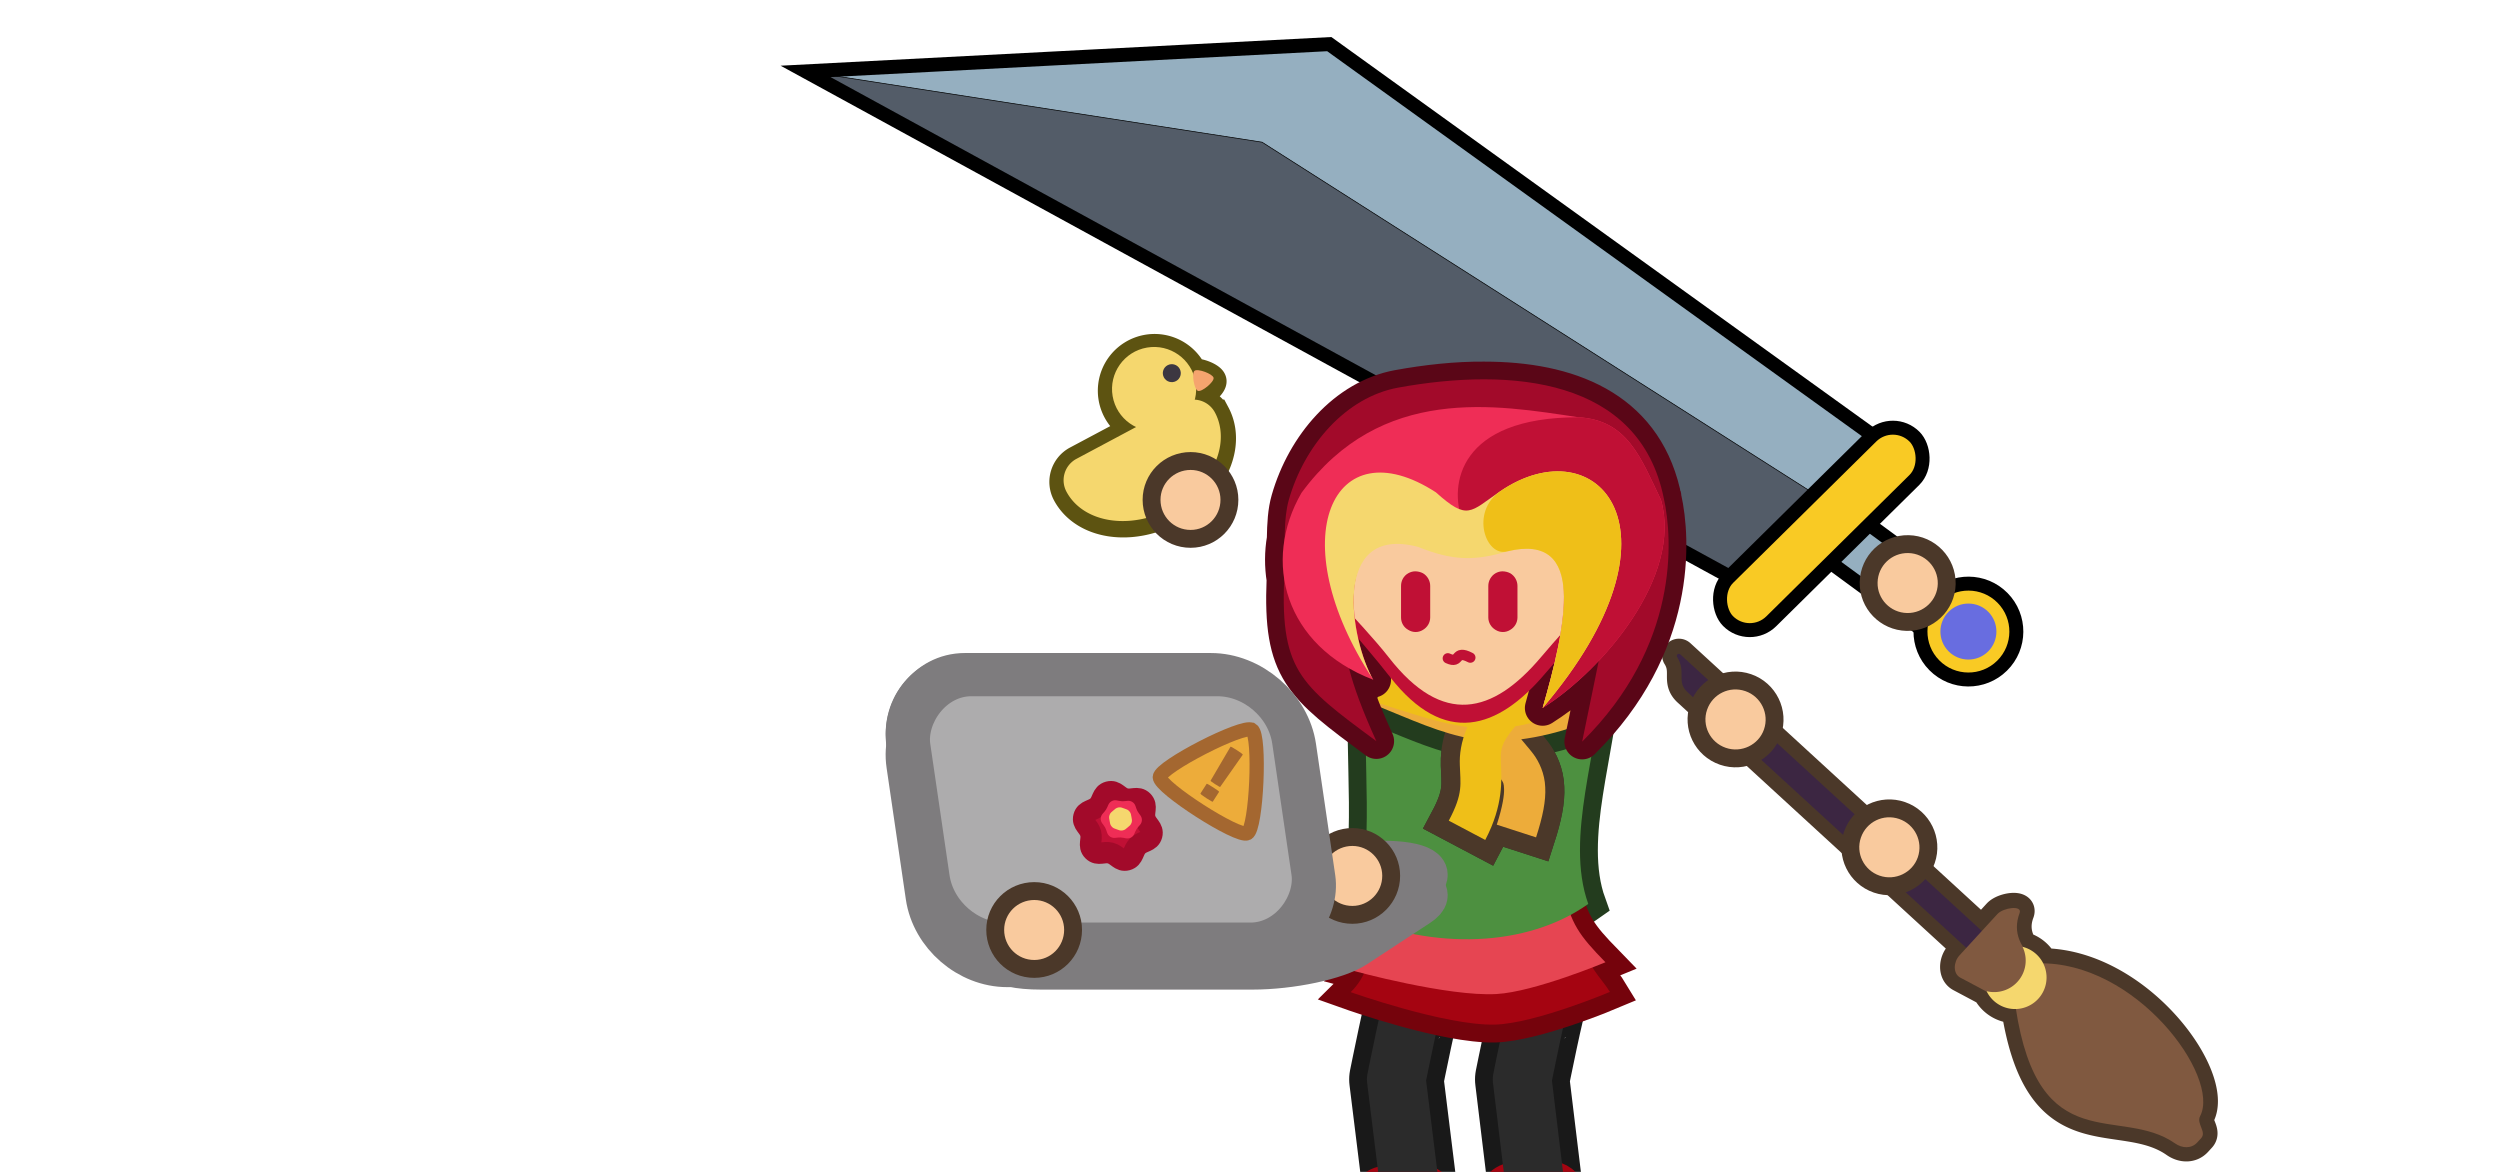 <?xml version="1.0" encoding="UTF-8" standalone="no"?>
<!-- Created with Inkscape (http://www.inkscape.org/) -->

<svg
   xmlns:dc="http://purl.org/dc/elements/1.1/"
   xmlns:cc="http://creativecommons.org/ns#"
   xmlns:rdf="http://www.w3.org/1999/02/22-rdf-syntax-ns#"
   xmlns:svg="http://www.w3.org/2000/svg"
   xmlns="http://www.w3.org/2000/svg"
   xmlns:sodipodi="http://sodipodi.sourceforge.net/DTD/sodipodi-0.dtd"
   xmlns:inkscape="http://www.inkscape.org/namespaces/inkscape"
   width="1280"
   height="600"
   viewBox="0 0 1280 600"
   id="svg8188"
   version="1.1"
   inkscape:version="0.92.4 (5da689c313, 2019-01-14)"
   sodipodi:docname="storyline-0.svg">
  <defs
     id="defs8190">
    <pattern
       y="0"
       x="0"
       height="6"
       width="6"
       patternUnits="userSpaceOnUse"
       id="EMFhbasepattern" />
    <clipPath
       id="clipPath7769"
       clipPathUnits="userSpaceOnUse">
      <ellipse
         ry="67.882"
         rx="203.647"
         cy="1886.748"
         cx="5569.173"
         id="ellipse7771"
         style="color:#000000;clip-rule:nonzero;display:inline;overflow:visible;visibility:visible;opacity:1;isolation:auto;mix-blend-mode:normal;color-interpolation:sRGB;color-interpolation-filters:linearRGB;solid-color:#000000;solid-opacity:1;fill:#26a65b;fill-opacity:1;fill-rule:evenodd;stroke:none;stroke-width:4;stroke-linecap:round;stroke-linejoin:round;stroke-miterlimit:4;stroke-dasharray:none;stroke-dashoffset:0;stroke-opacity:1;color-rendering:auto;image-rendering:auto;shape-rendering:auto;text-rendering:auto;enable-background:accumulate" />
    </clipPath>
  </defs>
  <sodipodi:namedview
     id="base"
     pagecolor="#ffffff"
     bordercolor="#666666"
     borderopacity="1.0"
     inkscape:pageopacity="0.0"
     inkscape:pageshadow="2"
     inkscape:zoom="1.4142136"
     inkscape:cx="788.14273"
     inkscape:cy="318.7954"
     inkscape:document-units="px"
     inkscape:current-layer="g2034"
     showgrid="false"
     units="px"
     inkscape:window-width="1920"
     inkscape:window-height="1017"
     inkscape:window-x="-8"
     inkscape:window-y="-8"
     inkscape:window-maximized="1"
     showguides="false"
     inkscape:snap-nodes="false" />
  <g
     inkscape:label="Layer 1"
     inkscape:groupmode="layer"
     id="layer1"
     transform="translate(0,-452.362)">
    <g
       transform="matrix(1.505,0,0,1.505,-7906.857,-2257.057)"
       id="g7779" />
    <g
       id="g2034"
       transform="matrix(-1,0,0,1,1535.351,0)">
      <g
         transform="matrix(1.019,0,0,1.019,-4719.708,-1153.487)"
         id="g1803">
        <path
           inkscape:connector-curvature="0"
           style="color:#000000;clip-rule:nonzero;display:inline;overflow:visible;visibility:visible;opacity:1;isolation:auto;mix-blend-mode:normal;color-interpolation:sRGB;color-interpolation-filters:linearRGB;solid-color:#000000;solid-opacity:1;fill:#f5d76e;fill-opacity:1;fill-rule:evenodd;stroke:#5d5311;stroke-width:14.768;stroke-linecap:butt;stroke-linejoin:miter;stroke-miterlimit:4;stroke-dasharray:none;stroke-dashoffset:0;stroke-opacity:1;color-rendering:auto;image-rendering:auto;shape-rendering:auto;text-rendering:auto;enable-background:accumulate"
           d="m 783.482,152.322 a 21.138,21.138 0 0 0 -18.662,12.609 c -1.802,-1.091 -9.108,1.654 -9.443,3.621 -0.335,1.97 5.667,6.99 7.721,6.541 a 21.138,21.138 0 0 0 0.623,3.725 c -4.135,0.213 -8.052,2.516 -10.148,6.451 a 42.276,32.13 28.048 0 0 5.57,34.498 42.276,32.13 28.048 0 0 37.311,19.879 42.276,32.13 28.048 0 0 31.74,-14.619 c 3.182,-5.973 0.936,-13.341 -5.037,-16.523 l -29.959,-15.963 a 21.138,21.138 0 0 0 11.787,-15.543 21.138,21.138 0 0 0 -17.291,-24.385 21.138,21.138 0 0 0 -4.211,-0.291 z"
           transform="translate(4774.15,1598.781)"
           id="circle1782" />
        <g
           id="g7514-0"
           transform="matrix(-0.373,-0.199,-0.199,0.373,7083.667,2264.465)">
          <circle
             transform="rotate(18.387)"
             r="50"
             cy="-542.261"
             cx="3752.361"
             id="path15984-2"
             style="color:#000000;clip-rule:nonzero;display:inline;overflow:visible;visibility:visible;opacity:1;isolation:auto;mix-blend-mode:normal;color-interpolation:sRGB;color-interpolation-filters:linearRGB;solid-color:#000000;solid-opacity:1;fill:#f5d76e;fill-opacity:1;fill-rule:evenodd;stroke:none;stroke-width:3;stroke-linecap:butt;stroke-linejoin:miter;stroke-miterlimit:4;stroke-dasharray:none;stroke-dashoffset:0;stroke-opacity:1;color-rendering:auto;image-rendering:auto;shape-rendering:auto;text-rendering:auto;enable-background:accumulate" />
          <path
             id="path15986-9"
             d="m 3611.419,698.807 c -16.008,0 -28.895,12.886 -28.895,28.895 a 100,76 0 0 0 50,65.818 100,76 0 0 0 100,0 100,76 0 0 0 50,-65.818 c 0,-16.008 -12.888,-28.895 -28.896,-28.895 z"
             style="color:#000000;clip-rule:nonzero;display:inline;overflow:visible;visibility:visible;opacity:1;isolation:auto;mix-blend-mode:normal;color-interpolation:sRGB;color-interpolation-filters:linearRGB;solid-color:#000000;solid-opacity:1;fill:#f5d76e;fill-opacity:1;fill-rule:evenodd;stroke:none;stroke-width:3;stroke-linecap:butt;stroke-linejoin:miter;stroke-miterlimit:4;stroke-dasharray:none;stroke-dashoffset:0;stroke-opacity:1;color-rendering:auto;image-rendering:auto;shape-rendering:auto;text-rendering:auto;enable-background:accumulate"
             inkscape:connector-curvature="0" />
          <circle
             r="10.683"
             transform="scale(1,-1)"
             cy="-662.296"
             cx="3759.3"
             id="path4746-2-34-3-03-7-4"
             style="color:#000000;clip-rule:nonzero;display:inline;overflow:visible;visibility:visible;opacity:1;isolation:auto;mix-blend-mode:normal;color-interpolation:sRGB;color-interpolation-filters:linearRGB;solid-color:#000000;solid-opacity:1;fill:#3c3741;fill-opacity:1;fill-rule:evenodd;stroke:none;stroke-width:5;stroke-linecap:round;stroke-linejoin:round;stroke-miterlimit:4;stroke-dasharray:none;stroke-dashoffset:0;stroke-opacity:1;color-rendering:auto;image-rendering:auto;shape-rendering:auto;text-rendering:auto;enable-background:accumulate" />
          <path
             inkscape:transform-center-y="-1.8845028"
             transform="matrix(0.458,0.152,-0.152,0.458,887.298,-712.75)"
             inkscape:transform-center-x="0.097814267"
             d="m 6645.597,858.606 c 0,10.02 -34.711,30.061 -43.389,25.051 -8.678,-5.01 -8.678,-45.091 0,-50.101 8.678,-5.01 43.389,15.03 43.389,25.051 z"
             inkscape:randomized="0"
             inkscape:rounded="0.2"
             inkscape:flatsided="true"
             sodipodi:arg2="1.0471976"
             sodipodi:arg1="0"
             sodipodi:r2="14.462979"
             sodipodi:r1="28.925959"
             sodipodi:cy="858.60571"
             sodipodi:cx="6616.6714"
             sodipodi:sides="3"
             id="path16022-4"
             style="color:#000000;clip-rule:nonzero;display:inline;overflow:visible;visibility:visible;opacity:1;isolation:auto;mix-blend-mode:normal;color-interpolation:sRGB;color-interpolation-filters:linearRGB;solid-color:#000000;solid-opacity:1;fill:#f5a46e;fill-opacity:1;fill-rule:evenodd;stroke:none;stroke-width:3;stroke-linecap:butt;stroke-linejoin:miter;stroke-miterlimit:4;stroke-dasharray:none;stroke-dashoffset:0;stroke-opacity:1;color-rendering:auto;image-rendering:auto;shape-rendering:auto;text-rendering:auto;enable-background:accumulate"
             sodipodi:type="star" />
        </g>
      </g>
      <path
         inkscape:connector-curvature="0"
         id="path1719"
         d="m 675.284,786.999 c -0.128,0.058 -0.257,0.144 -0.383,0.26 l -154.276,141.53 -7.962,-8.681 c -3.008,-3.279 -12.92,-4.652 -11.347,-0.489 2.412,6.383 1.536,12.113 -1.752,17.36 a 16.16,16.16 0 0 0 -10.32,8.385 c -48.911,0.724 -90.746,58.281 -80.34,78.193 2.061,3.943 -3.496,8.071 -0.488,11.35 l 1.973,2.15 c 3.008,3.279 7.703,3.043 11.347,0.489 28.064,-19.665 69.426,8.608 81.469,-68.819 a 16.16,16.16 0 0 0 3.977,-0.364 16.16,16.16 0 0 0 10.857,-8.442 l 13.612,-7.237 c 3.929,-2.089 3.495,-8.068 0.487,-11.347 l -3.555,-3.877 142.916,-131.11 c 5.627,-5.396 0.248,-10.107 5.233,-18.026 0.32,-0.817 -0.547,-1.73 -1.446,-1.324 z"
         style="color:#000000;clip-rule:nonzero;display:inline;overflow:visible;visibility:visible;opacity:1;isolation:auto;mix-blend-mode:normal;color-interpolation:sRGB;color-interpolation-filters:linearRGB;solid-color:#000000;solid-opacity:1;fill:#3c2642;fill-opacity:1;fill-rule:evenodd;stroke:#4b3829;stroke-width:15.054;stroke-linecap:round;stroke-linejoin:round;stroke-miterlimit:4;stroke-dasharray:none;stroke-dashoffset:0;stroke-opacity:1;color-rendering:auto;image-rendering:auto;shape-rendering:auto;text-rendering:auto;enable-background:accumulate" />
      <g
         transform="matrix(0.961,0.949,-0.949,0.961,2083.837,365.904)"
         id="g1713">
        <rect
           ry="9.449"
           rx="9.449"
           y="1041.433"
           x="-447.541"
           height="75.455"
           width="20.296"
           id="rect1697"
           style="opacity:1;fill:#95afc0;fill-opacity:1;stroke:#000000;stroke-width:5.292;stroke-linecap:round;stroke-linejoin:round;stroke-miterlimit:4;stroke-dasharray:none;stroke-opacity:1;paint-order:normal"
           transform="rotate(9.088)" />
        <g
           id="g1695"
           transform="rotate(-13.967,-538.331,763.445)">
          <path
             sodipodi:nodetypes="ccccc"
             inkscape:connector-curvature="0"
             id="path1684"
             d="M -682.534,936.833 -573.157,686.181 -397.128,593.795 -600.637,937.125 Z"
             style="fill:#95afc0;fill-opacity:1;stroke:#000000;stroke-width:0.265;stroke-linecap:butt;stroke-linejoin:miter;stroke-miterlimit:4;stroke-dasharray:none;stroke-opacity:1" />
          <path
             style="fill:#535c68;fill-opacity:1;stroke:#000000;stroke-width:0.265;stroke-linecap:butt;stroke-linejoin:miter;stroke-miterlimit:4;stroke-dasharray:none;stroke-opacity:1"
             d="m -532.279,705.156 135.151,-111.361 -203.509,343.33 -48.943,-0.175 z"
             id="path1686"
             inkscape:connector-curvature="0"
             sodipodi:nodetypes="ccccc" />
          <path
             style="fill:none;fill-opacity:1;stroke:#000000;stroke-width:5.292;stroke-linecap:butt;stroke-linejoin:miter;stroke-miterlimit:4;stroke-dasharray:none;stroke-opacity:1"
             d="M -682.534,936.833 -573.157,686.181 -397.128,593.795 -600.637,937.125 Z"
             id="path1688"
             inkscape:connector-curvature="0"
             sodipodi:nodetypes="ccccc" />
        </g>
        <rect
           style="opacity:1;fill:#f9ca24;fill-opacity:1;stroke:#000000;stroke-width:5.292;stroke-linecap:round;stroke-linejoin:round;stroke-miterlimit:4;stroke-dasharray:none;stroke-opacity:1;paint-order:normal"
           id="rect1690"
           width="99.408"
           height="23.175"
           x="-644.071"
           y="947.119"
           rx="11.588"
           ry="11.588" />
        <circle
           style="opacity:1;fill:#f9ca24;fill-opacity:1;stroke:#000000;stroke-width:5.292;stroke-linecap:round;stroke-linejoin:round;stroke-miterlimit:4;stroke-dasharray:none;stroke-opacity:1;paint-order:normal"
           id="path1699"
           cx="-606.702"
           cy="1025.577"
           r="18.174" />
        <circle
           r="10.615"
           cy="1025.577"
           cx="-606.702"
           id="circle1701"
           style="opacity:1;fill:#686de0;fill-opacity:1;stroke:none;stroke-width:5.292;stroke-linecap:round;stroke-linejoin:round;stroke-miterlimit:4;stroke-dasharray:none;stroke-opacity:1;paint-order:normal" />
      </g>
      <path
         inkscape:connector-curvature="0"
         style="fill:none;stroke:#191919;stroke-width:48.294px;stroke-linecap:round;stroke-linejoin:round;stroke-miterlimit:4;stroke-dasharray:none;stroke-opacity:1"
         d="m 746.484,962.869 c 1.204,0.723 9.514,42.152 9.514,42.152 l -6.142,50.703"
         id="path1451" />
      <path
         inkscape:connector-curvature="0"
         style="fill:none;stroke:#a50411;stroke-width:18.186px;stroke-linecap:round;stroke-linejoin:round;stroke-miterlimit:4;stroke-dasharray:none;stroke-opacity:1"
         d="m 742.63,1055.723 c -9.876,0.121 -15.656,13.007 -10.116,22.642 3.613,6.142 8.792,7.828 12.164,8.431 3.493,0.602 6.263,0.361 8.792,0 4.938,-0.723 9.033,-2.168 9.033,-2.168 6.624,-2.288 10.357,-10.478 8.31,-18.186 -2.047,-7.587 -9.033,-11.923 -15.656,-9.394 0,0 -2.409,0.843 -4.697,1.204 -0.482,0 -0.482,0 -0.843,0 -2.047,-1.566 -4.456,-2.529 -6.985,-2.529 z"
         id="path1453" />
      <path
         inkscape:connector-curvature="0"
         style="fill:none;stroke:#929fb8;stroke-width:18.186px;stroke-linecap:butt;stroke-linejoin:miter;stroke-miterlimit:4;stroke-dasharray:none;stroke-opacity:1"
         d="m 731.791,804.257 c 24.569,-5.058 45.163,-16.981 82.377,0 7.708,3.493 10.719,7.346 13.007,15.536 8.19,29.025 -0.843,56.724 -1.566,85.026 -0.241,8.551 -7.106,13.127 -15.295,15.295 -25.532,6.624 -50.582,8.551 -74.428,0 -7.949,-2.77 31.313,-9.033 32.035,-17.463 2.288,-28.422 -42.513,-51.907 -39.984,-81.534 0.723,-8.792 -4.456,-15.175 3.854,-16.861 z"
         id="path1455" />
      <path
         inkscape:connector-curvature="0"
         style="fill:none;stroke:#2b2b2b;stroke-width:30.108px;stroke-linecap:round;stroke-linejoin:round;stroke-miterlimit:4;stroke-dasharray:none;stroke-opacity:1"
         d="m 746.484,962.869 c 1.204,0.723 9.514,42.152 9.514,42.152 l -6.142,50.703"
         id="path1457" />
      <path
         inkscape:connector-curvature="0"
         style="fill:none;stroke:#191919;stroke-width:48.294px;stroke-linecap:round;stroke-linejoin:round;stroke-miterlimit:4;stroke-dasharray:none;stroke-opacity:1"
         d="m 810.916,962.869 c 1.204,0.723 9.514,42.152 9.514,42.152 l -6.263,50.703"
         id="path1459" />
      <path
         inkscape:connector-curvature="0"
         style="fill:none;stroke:#a50411;stroke-width:18.186px;stroke-linecap:round;stroke-linejoin:round;stroke-miterlimit:4;stroke-dasharray:none;stroke-opacity:1"
         d="m 808.748,1057.65 c -9.876,0.121 -15.777,13.007 -10.116,22.642 3.493,6.142 8.671,7.828 12.164,8.43 3.493,0.602 6.263,0.361 8.792,0 4.938,-0.723 8.912,-2.288 8.912,-2.288 6.624,-2.168 10.357,-10.357 8.43,-18.065 -2.047,-7.587 -9.153,-11.923 -15.656,-9.394 0,0 -2.529,0.843 -4.817,1.204 -0.361,0 -0.361,0 -0.723,0 -2.047,-1.686 -4.456,-2.529 -6.985,-2.529 z"
         id="path1461" />
      <path
         inkscape:connector-curvature="0"
         style="fill:none;stroke:#2b2b2b;stroke-width:30.108px;stroke-linecap:round;stroke-linejoin:round;stroke-miterlimit:4;stroke-dasharray:none;stroke-opacity:1"
         d="m 810.916,962.869 c 1.204,0.723 9.514,42.152 9.514,42.152 l -6.263,50.703"
         id="path1463" />
      <path
         inkscape:connector-curvature="0"
         style="fill:none;stroke:#75030c;stroke-width:18.306px;stroke-linecap:butt;stroke-linejoin:miter;stroke-miterlimit:4;stroke-dasharray:none;stroke-opacity:1"
         d="m 832.594,935.771 c -28.422,5.901 -85.869,7.708 -110.438,7.708 -2.65,6.744 -7.587,10.96 -11.08,16.74 0,0 38.178,16.138 58.892,16.74 25.411,0.602 73.826,-16.62 73.826,-16.62 -8.31,-8.19 -9.033,-16.379 -11.2,-24.569 z"
         id="path1465" />
      <path
         inkscape:connector-curvature="0"
         style="fill:#eaeaea;fill-opacity:1;fill-rule:nonzero;stroke:none;stroke-width:1.505"
         d="m 735.524,809.315 c 24.569,-4.336 45.163,-14.572 82.377,0 7.708,3.011 10.719,6.383 13.007,13.368 8.31,25.171 -0.843,49.017 -1.566,73.465 -0.241,7.346 -7.106,11.321 -15.295,13.127 -25.532,5.781 -50.582,7.346 -74.428,0 -7.949,-2.409 14.813,-6.985 15.416,-14.211 2.288,-24.569 -25.893,-45.524 -23.364,-71.176 0.723,-7.587 -4.456,-13.127 3.854,-14.572 z"
         id="path1467" />
      <path
         inkscape:connector-curvature="0"
         style="fill:#191919;fill-opacity:1;fill-rule:evenodd;stroke:#233c1e;stroke-width:18.306px;stroke-linecap:butt;stroke-linejoin:miter;stroke-miterlimit:4;stroke-dasharray:none;stroke-opacity:1"
         d="m 835.003,793.418 c 0,0 0,0 0,0 -27.459,16.62 -40.225,37.455 -46.126,64.794 -0.361,-1.084 -0.723,-1.927 -0.843,-2.288 -14.091,-36.01 -27.941,-49.619 -72.622,-56.002 0.843,35.167 19.029,81.172 6.744,115.255 31.674,22.521 79.607,23.364 119.711,6.142 -11.2,-34.083 -3.493,-82.015 -6.383,-117.182 -0.482,0.241 -0.121,-10.598 -0.482,-10.719 z"
         id="path1469" />
      <path
         inkscape:connector-curvature="0"
         style="fill:none;stroke:#75030c;stroke-width:18.306px;stroke-linecap:butt;stroke-linejoin:miter;stroke-miterlimit:4;stroke-dasharray:none;stroke-opacity:1"
         d="m 828.981,910.721 c 3.011,14.934 1.927,21.919 13.609,38.659 0,0 -48.655,13.368 -73.465,11.923 -19.39,-1.084 -55.761,-16.259 -55.761,-16.259 13.489,-13.85 17.704,-19.51 21.799,-37.937 30.59,9.635 61.782,12.043 93.818,3.613 z"
         id="path1471" />
      <path
         inkscape:connector-curvature="0"
         style="fill:#a50411;fill-opacity:1;fill-rule:evenodd;stroke:none;stroke-width:1.505"
         d="m 832.594,935.771 -108.752,-1.325 c -0.482,12.766 -7.949,17.824 -12.766,25.773 0,0 38.178,16.138 58.892,16.74 25.411,0.602 73.826,-16.62 73.826,-16.62 -8.31,-8.19 -9.033,-16.379 -11.2,-24.569 z"
         id="path1473" />
      <path
         inkscape:connector-curvature="0"
         style="fill:#e64552;fill-opacity:1;fill-rule:evenodd;stroke:none;stroke-width:1.505"
         d="m 828.981,910.721 c 3.011,14.934 1.927,21.919 13.609,38.659 0,0 -48.655,13.368 -73.465,11.923 -19.39,-1.084 -55.761,-16.259 -55.761,-16.259 13.489,-13.85 17.704,-19.51 21.799,-37.937 30.59,9.635 61.782,12.043 93.818,3.613 z"
         id="path1475" />
      <path
         inkscape:connector-curvature="0"
         style="fill:#4d9040;fill-opacity:1;fill-rule:evenodd;stroke:none;stroke-width:1.505"
         d="m 835.003,793.418 c 0,0 0,0 0,0 -27.459,16.62 -40.225,37.455 -46.126,64.794 -0.361,-1.084 -0.723,-1.927 -0.843,-2.288 -14.091,-36.01 -27.941,-49.619 -72.622,-56.002 0.843,35.167 19.029,81.172 6.744,115.255 31.674,22.521 79.607,23.364 119.711,6.142 -11.2,-34.083 -3.493,-82.015 -6.383,-117.182 -0.482,0.241 -0.121,-10.598 -0.482,-10.719 z"
         id="path1477" />
      <path
         inkscape:connector-curvature="0"
         style="fill:none;stroke:#233c1e;stroke-width:19.51px;stroke-linecap:butt;stroke-linejoin:miter;stroke-miterlimit:4;stroke-dasharray:none;stroke-opacity:1"
         d="m 725.167,822.924 c 10.719,4.095 21.678,6.624 31.313,7.949 -1.807,2.288 -3.854,4.456 -6.142,7.467 -3.011,3.974 -5.901,10.116 -6.142,17.102 -0.361,6.985 1.204,14.813 4.697,25.652 l 20.113,-6.503 c -3.131,-9.635 -3.854,-15.416 -3.733,-18.306 0,-2.649 0.361,-3.131 1.445,-4.697 0.121,7.708 1.445,18.065 8.19,30.831 l 18.667,-9.876 c -7.587,-14.211 -5.901,-18.788 -5.66,-28.422 0.121,-4.095 -0.241,-8.912 -1.927,-14.332 15.295,-3.493 29.025,-9.996 45.404,-16.499 l -0.723,-1.807 -6.022,-19.631 c -20.112,6.142 -34.685,11.441 -49.257,12.525 -14.572,1.084 -44.079,-9.153 -66.961,-25.532 z"
         id="path1479" />
      <path
         inkscape:connector-curvature="0"
         style="fill:none;stroke:#4b3829;stroke-width:19.51px;stroke-linecap:butt;stroke-linejoin:miter;stroke-miterlimit:4;stroke-dasharray:none;stroke-opacity:1"
         d="m 756.48,830.873 c -1.807,2.288 -3.854,4.456 -6.142,7.467 -3.011,3.974 -5.901,10.116 -6.142,17.102 -0.361,6.985 1.204,14.813 4.697,25.652 l 20.113,-6.503 c -3.131,-9.635 -3.854,-15.416 -3.733,-18.306 0,-2.649 0.361,-3.131 1.445,-4.697 0.121,7.708 1.445,18.065 8.19,30.831 l 18.667,-9.876 c -7.587,-14.211 -5.901,-18.788 -5.66,-28.422 0.121,-4.095 -0.241,-8.912 -1.927,-14.332"
         id="path1481" />
      <path
         inkscape:connector-curvature="0"
         style="fill:#edac3a;fill-opacity:1;fill-rule:evenodd;stroke:none;stroke-width:1.505"
         d="m 706.741,790.407 -7.587,19.631 c 18.065,11.682 39.623,18.547 57.327,20.835 -1.807,2.288 -3.854,4.456 -6.142,7.467 -3.011,3.974 -5.901,10.116 -6.142,17.102 -0.361,6.985 1.204,14.813 4.697,25.652 l 20.113,-6.503 c -3.131,-9.635 -3.854,-15.416 -3.733,-18.306 0.121,-3.011 0.361,-3.252 1.806,-5.299 2.409,-3.011 8.551,-8.912 13.489,-20.112 17.583,-3.011 32.517,-10.237 50.823,-17.583 l -7.828,-19.51 c -19.51,7.708 -33.601,14.332 -47.933,16.62 -14.452,2.168 -44.801,-5.54 -68.888,-19.992 z"
         id="path1483" />
      <path
         inkscape:connector-curvature="0"
         style="fill:#efbf18;fill-opacity:1;fill-rule:evenodd;stroke:none;stroke-width:1.505"
         d="m 708.427,778.846 -9.153,18.908 c 18.667,14.452 42.031,23.364 60.337,26.495 7.949,9.514 7.467,12.646 7.226,19.269 -0.241,7.587 -1.445,20.835 8.069,38.9 l 18.667,-9.876 c -7.587,-14.211 -5.901,-18.788 -5.66,-28.422 0.241,-5.42 -0.602,-11.923 -3.854,-19.51 15.656,-2.168 29.868,-7.467 46.728,-12.646 l -6.142,-20.113 c -20.112,6.142 -34.685,11.441 -49.257,12.525 -14.572,1.084 -44.079,-9.153 -66.961,-25.532 z"
         id="path1485" />
      <path
         inkscape:connector-curvature="0"
         style="fill:none;stroke:#5a0617;stroke-width:18.186px;stroke-linecap:round;stroke-linejoin:round;stroke-miterlimit:4;stroke-dasharray:none;stroke-opacity:1"
         d="m 775.388,646.609 c -42.634,0 -80.931,14.211 -91.289,57.929 -0.361,1.204 0,-0.121 -0.361,1.325 -0.121,0.482 -0.241,0.963 -0.241,1.566 v 0 c -4.697,20.955 -7.949,75.512 41.791,124.649 -3.493,-16.62 -6.142,-29.747 -8.551,-41.429 4.577,4.817 9.153,9.273 13.85,13.127 2.047,1.807 4.095,3.372 6.022,4.938 3.131,2.288 6.022,4.336 8.912,6.142 -3.011,-10.96 -6.022,-21.678 -8.19,-32.638 -4.577,-22.762 -6.744,-55.159 26.255,-47.571 16.861,4.938 28.061,4.817 45.765,-2.288 45.042,-11.802 34.444,48.414 22.882,68.045 4.456,-1.686 8.551,-3.733 12.405,-5.901 -2.288,9.394 -6.624,21.196 -13.97,37.334 38.539,-28.543 49.017,-36.01 47.09,-82.859 1.084,-6.744 1.084,-13.729 -0.121,-20.715 -0.121,-7.467 -0.482,-14.211 -2.168,-19.992 -7.949,-27.82 -29.025,-52.509 -56.002,-57.447 -14.572,-2.65 -29.627,-4.336 -44.199,-4.215 z"
         id="path1487" />
      <path
         inkscape:connector-curvature="0"
         style="fill:#c01035;fill-opacity:1;fill-rule:evenodd;stroke:none;stroke-width:1.505"
         d="m 743.593,686.714 h 77.921 c 23.123,0 41.791,19.631 41.791,44.079 v 16.138 c 0,6.744 -25.05,33.24 -39.743,52.148 -27.7,35.408 -54.918,27.098 -79.486,-2.047 -15.416,-18.186 -42.272,-45.283 -42.272,-43.236 v -23.003 c 0,-24.448 18.667,-44.079 41.79,-44.079 z"
         id="path1489" />
      <path
         inkscape:connector-curvature="0"
         style="fill:#f9ca9e;fill-opacity:1;fill-rule:evenodd;stroke:none;stroke-width:1.505"
         d="m 746.484,677.681 h 77.8 c 23.244,0 41.911,19.751 41.911,44.079 v 16.259 c 0,6.744 -27.098,32.035 -41.911,50.943 -27.579,35.408 -53.232,29.025 -77.8,0 -15.416,-18.306 -41.911,-46.126 -41.911,-44.079 v -23.123 c 0,-24.328 18.667,-44.079 41.911,-44.079 z"
         id="path1491" />
      <path
         inkscape:connector-curvature="0"
         style="fill:#a20a2a;fill-opacity:1;fill-rule:evenodd;stroke:none;stroke-width:1.505"
         d="m 683.497,707.428 c -4.697,20.955 -7.949,75.512 41.791,124.649 -36.371,-175.472 -8.19,-53.111 -4.697,-69.37 0.121,-15.054 7.949,-7.346 8.551,-16.5 -0.121,-0.963 -8.551,-3.854 -0.241,-2.89 2.168,-15.295 13.729,-17.342 16.379,-17.222 13.127,0.482 16.138,12.405 41.79,9.876 -14.091,-6.383 -6.263,-6.985 -2.89,-6.744 12.646,-2.288 26.495,-10.237 28.543,-9.514 6.985,2.529 25.412,1.445 31.433,7.106 -3.131,45.885 15.416,41.188 -13.488,105.018 39.864,-29.506 49.739,-36.371 46.969,-87.555 -0.121,-13.489 0.602,-26.255 -2.168,-36.01 -7.949,-27.82 -29.025,-52.509 -56.002,-57.447 -58.29,-10.598 -123.565,-4.697 -135.97,56.604 0,0 11.803,-53.954 0,0 z"
         id="path1493" />
      <path
         inkscape:connector-curvature="0"
         style="fill:#ef2d56;fill-opacity:1;fill-rule:evenodd;stroke:none;stroke-width:1.505"
         d="m 727.214,665.999 c -25.171,1.445 -31.915,20.715 -42.272,42.272 -11.2,39.021 29.747,87.194 60.578,106.584 -11.803,-41.309 -23.123,-92.132 18.065,-82.256 16.861,5.058 28.061,4.938 45.765,-2.168 45.042,-11.802 34.444,50.341 22.882,69.972 45.404,-17.463 57.086,-60.578 36.732,-95.745 -40.827,-55.52 -99.478,-45.042 -141.751,-38.659 z"
         id="path1495" />
      <path
         inkscape:connector-curvature="0"
         style="fill:#c01035;fill-opacity:1;fill-rule:evenodd;stroke:none;stroke-width:1.505"
         d="m 727.214,665.999 c -25.171,1.445 -31.915,20.715 -42.272,42.272 -11.2,39.021 29.747,87.194 60.578,106.584 -9.033,-31.674 -21.076,-73.103 -6.142,-83.701 22.039,-9.514 43.477,-2.288 47.21,-12.164 6.865,-18.186 2.168,-52.991 -59.374,-52.991 z"
         id="path1497" />
      <path
         sodipodi:nodetypes="cc"
         inkscape:connector-curvature="0"
         style="fill:none;stroke:#c01035;stroke-width:5.299px;stroke-linecap:round;stroke-linejoin:miter;stroke-miterlimit:4;stroke-dasharray:none;stroke-opacity:1"
         d="m 782.546,789.051 c 8.551,-4.422 4.652,3.564 11.517,0.375"
         id="path1499" />
      <path
         inkscape:connector-curvature="0"
         style="fill:#c01035;fill-opacity:1;fill-rule:nonzero;stroke:none;stroke-width:1.505"
         d="m 766.114,744.883 c -1.445,0 -2.77,0.361 -3.974,0.963 -2.288,1.325 -3.733,3.854 -3.733,6.503 v 16.138 c 0,2.649 1.445,5.058 3.733,6.383 2.288,1.445 5.179,1.445 7.467,0 2.288,-1.325 3.733,-3.733 3.733,-6.383 v -16.138 c 0,-2.649 -1.445,-5.179 -3.733,-6.503 -1.084,-0.602 -2.288,-0.963 -3.493,-0.963 z"
         id="path1503" />
      <path
         inkscape:connector-curvature="0"
         style="fill:#c01035;fill-opacity:1;fill-rule:nonzero;stroke:none;stroke-width:1.505"
         d="m 810.795,744.883 c -1.445,0 -2.77,0.361 -3.974,0.963 -2.288,1.325 -3.733,3.854 -3.733,6.503 v 16.138 c 0,2.649 1.445,5.058 3.733,6.383 2.288,1.445 5.179,1.445 7.467,0 2.409,-1.325 3.733,-3.733 3.733,-6.383 v 0 -16.138 0 c 0,-2.649 -1.325,-5.179 -3.733,-6.503 -1.084,-0.602 -2.288,-0.963 -3.493,-0.963 z"
         id="path1505" />
      <path
         inkscape:connector-curvature="0"
         style="fill:#f5d76e;fill-opacity:1;fill-rule:evenodd;stroke:none;stroke-width:1.505"
         d="m 745.52,814.855 c -11.803,-41.309 -23.123,-90.205 18.065,-80.209 16.861,5.058 28.061,4.817 45.765,-2.288 45.042,-11.802 34.444,48.414 22.882,68.045 47.692,-72.381 20.715,-130.189 -32.035,-95.986 -16.379,14.693 -17.463,10.116 -32.878,-0.482 -49.739,-33.962 -99.237,19.992 -21.798,110.92 z"
         id="path1507" />
      <path
         inkscape:connector-curvature="0"
         style="fill:#efbf18;fill-opacity:1;fill-rule:evenodd;stroke:none;stroke-width:1.505"
         d="m 745.52,814.855 c -11.803,-41.309 -23.123,-90.205 18.065,-80.209 11.08,3.131 19.149,-19.992 3.733,-30.711 -49.739,-33.962 -99.237,19.992 -21.798,110.92 z"
         id="path1509" />
      <path
         inkscape:connector-curvature="0"
         style="fill:#f9ca9e;fill-opacity:1;fill-rule:nonzero;stroke:#4b3829;stroke-width:9.153px;stroke-linecap:round;stroke-linejoin:round;stroke-miterlimit:4;stroke-dasharray:none;stroke-opacity:1"
         d="m 578.609,750.52 c 0.229,10.957 -8.495,20.053 -19.573,20.285 -10.957,0.229 -20.174,-8.493 -20.403,-19.45 -0.231,-11.078 8.613,-20.176 19.57,-20.405 11.078,-0.231 20.174,8.493 20.405,19.57 z"
         id="path1511" />
      <path
         inkscape:connector-curvature="0"
         style="fill:#e64552;fill-opacity:1;fill-rule:evenodd;stroke:none;stroke-width:1.505"
         d="m 742.63,1055.723 c -9.876,0.121 -15.656,13.007 -10.116,22.642 3.613,6.142 8.792,7.828 12.164,8.431 3.493,0.602 6.263,0.361 8.792,0 4.938,-0.723 9.033,-2.168 9.033,-2.168 6.624,-2.288 10.357,-10.478 8.31,-18.186 -2.047,-7.587 -9.033,-11.923 -15.656,-9.394 0,0 -2.409,0.843 -4.697,1.204 -0.482,0 -0.482,0 -0.843,0 -2.047,-1.566 -4.456,-2.529 -6.985,-2.529 z"
         id="path1515" />
      <path
         inkscape:connector-curvature="0"
         style="fill:#e64552;fill-opacity:1;fill-rule:evenodd;stroke:none;stroke-width:1.505"
         d="m 808.748,1057.65 c -9.876,0.121 -15.777,13.007 -10.116,22.642 3.493,6.142 8.671,7.828 12.164,8.43 3.493,0.602 6.263,0.361 8.792,0 4.938,-0.723 8.912,-2.288 8.912,-2.288 6.624,-2.168 10.357,-10.357 8.43,-18.065 -2.047,-7.587 -9.153,-11.923 -15.656,-9.394 0,0 -2.529,0.843 -4.817,1.204 -0.361,0 -0.361,0 -0.723,0 -2.047,-1.686 -4.456,-2.529 -6.985,-2.529 z"
         id="path1517" />
      <path
         inkscape:connector-curvature="0"
         style="fill:none;fill-opacity:1;stroke:#7e7c7e;stroke-width:22.256;stroke-miterlimit:4;stroke-dasharray:none;stroke-opacity:1;paint-order:stroke fill markers"
         d="m 930.995,808.577 c -19.806,0 -38.061,15.78 -40.929,35.38 l -8.842,60.407 h -53.55 c -19.689,0 -27.951,4.976 -18.521,11.157 l 32.384,21.231 c 9.429,6.182 32.872,11.157 52.561,11.157 h 108.19 c 5.942,0 10.82,-0.458 14.508,-1.261 h 2.822 c 19.806,0 38.057,-15.78 40.926,-35.38 l 9.853,-67.311 c 2.869,-19.6 -10.764,-35.38 -30.569,-35.38 z"
         id="path27461-1" />
      <path
         id="rect27456-6"
         d="m 930.995,798.144 c -19.806,0 -38.061,15.78 -40.929,35.38 l -8.842,60.407 h -53.55 c -19.689,0 -27.951,4.975 -18.521,11.157 l 32.384,21.231 c 9.429,6.182 32.872,11.157 52.561,11.157 h 108.19 c 5.942,0 10.82,-0.458 14.508,-1.26 h 2.822 c 19.806,0 38.057,-15.78 40.926,-35.38 l 9.853,-67.311 c 2.869,-19.6 -10.764,-35.38 -30.569,-35.38 z"
         style="fill:#adacad;fill-opacity:1;stroke:#7e7c7e;stroke-width:22.256;stroke-miterlimit:4;stroke-dasharray:none;stroke-opacity:1;paint-order:stroke fill markers"
         inkscape:connector-curvature="0" />
      <path
         inkscape:connector-curvature="0"
         style="fill:#f9ca9e;fill-opacity:1;fill-rule:nonzero;stroke:#4b3829;stroke-width:9.153px;stroke-linecap:round;stroke-linejoin:round;stroke-miterlimit:4;stroke-dasharray:none;stroke-opacity:1"
         d="m 862.93,900.779 c 0,11.08 -8.912,19.992 -19.992,19.992 -10.96,0 -19.872,-8.912 -19.872,-19.992 0,-10.959 8.912,-19.872 19.872,-19.872 11.08,0 19.992,8.912 19.992,19.872 z"
         id="path1513-1" />
      <rect
         transform="matrix(1,0,-0.145,0.989,0,0)"
         ry="35.756"
         rx="35.75"
         y="806.65"
         x="994.916"
         height="139.541"
         width="197.486"
         id="rect27415-7"
         style="fill:#adacad;fill-opacity:1;stroke:#7e7c7e;stroke-width:22.374;stroke-miterlimit:4;stroke-dasharray:none;stroke-opacity:1;paint-order:stroke fill markers" />
      <circle
         style="color:#000000;clip-rule:nonzero;display:inline;overflow:visible;visibility:visible;opacity:1;isolation:auto;mix-blend-mode:normal;color-interpolation:sRGB;color-interpolation-filters:linearRGB;solid-color:#000000;solid-opacity:1;fill:#f9ca9e;fill-opacity:1;fill-rule:nonzero;stroke:#4b3829;stroke-width:5.46;stroke-linecap:round;stroke-linejoin:round;stroke-miterlimit:4;stroke-dasharray:none;stroke-dashoffset:0;stroke-opacity:1;color-rendering:auto;image-rendering:auto;shape-rendering:auto;text-rendering:auto;enable-background:accumulate"
         id="circle32769-6-4-2-5"
         cx="959.156"
         cy="877.552"
         r="11.957" />
      <path
         inkscape:transform-center-y="-4.4208601"
         inkscape:transform-center-x="4.4208146"
         d="m 975.756,887.959 c -2.568,2.568 -5.494,0.242 -9.002,1.182 -3.508,0.94 -4.879,4.418 -8.387,3.478 -3.508,-0.94 -2.956,-4.637 -5.524,-7.205 -2.568,-2.568 -6.265,-2.016 -7.205,-5.524 -0.94,-3.508 2.538,-4.879 3.478,-8.387 0.94,-3.508 -1.386,-6.434 1.182,-9.002 2.568,-2.568 5.494,-0.242 9.002,-1.182 3.508,-0.94 4.879,-4.418 8.387,-3.478 3.508,0.94 2.956,4.637 5.524,7.205 2.568,2.568 6.265,2.016 7.205,5.524 0.94,3.508 -2.538,4.879 -3.478,8.387 -0.94,3.508 1.386,6.434 -1.182,9.002 z"
         inkscape:randomized="0"
         inkscape:rounded="0.4"
         inkscape:flatsided="false"
         sodipodi:arg2="1.3089969"
         sodipodi:arg1="0.78539816"
         sodipodi:r2="14.401588"
         sodipodi:r1="18.001984"
         sodipodi:cy="875.22998"
         sodipodi:cx="963.02637"
         sodipodi:sides="6"
         id="path27590-3"
         style="opacity:1;vector-effect:none;fill:#c01035;fill-opacity:1;stroke:#a20a2a;stroke-width:10.919;stroke-linecap:butt;stroke-linejoin:miter;stroke-miterlimit:4;stroke-dasharray:none;stroke-dashoffset:0;stroke-opacity:1;paint-order:stroke fill markers"
         sodipodi:type="star" />
      <path
         transform="matrix(0.881,0.197,-0.197,0.881,3890.778,6882.85)"
         sodipodi:type="star"
         style="opacity:1;vector-effect:none;fill:#ef2d56;fill-opacity:1;stroke:none;stroke-width:4.463;stroke-linecap:butt;stroke-linejoin:miter;stroke-miterlimit:4;stroke-dasharray:none;stroke-dashoffset:0;stroke-opacity:1;paint-order:stroke fill markers"
         id="path27592-8"
         sodipodi:sides="6"
         sodipodi:cx="-4619.9053"
         sodipodi:cy="-5789.8462"
         sodipodi:r1="11.676469"
         sodipodi:r2="10.275293"
         sodipodi:arg1="0.78539816"
         sodipodi:arg2="1.3089969"
         inkscape:flatsided="false"
         inkscape:rounded="0.4"
         inkscape:randomized="0"
         d="m -4611.649,-5781.59 c -1.652,1.652 -3.34,1.064 -5.597,1.669 -2.257,0.605 -3.425,1.958 -5.682,1.353 -2.257,-0.605 -2.592,-2.361 -4.244,-4.013 -1.652,-1.652 -3.408,-1.987 -4.013,-4.244 -0.605,-2.257 0.749,-3.425 1.353,-5.681 0.605,-2.257 0.017,-3.945 1.669,-5.597 1.652,-1.652 3.341,-1.064 5.597,-1.669 2.257,-0.605 3.425,-1.958 5.681,-1.353 2.257,0.605 2.592,2.361 4.244,4.013 1.652,1.652 3.408,1.987 4.013,4.244 0.605,2.257 -0.749,3.425 -1.353,5.681 -0.605,2.257 -0.017,3.945 -1.669,5.597 z"
         inkscape:transform-center-x="1.9610004"
         inkscape:transform-center-y="-3.0889541" />
      <path
         inkscape:transform-center-y="-1.9511282"
         inkscape:transform-center-x="0.70282443"
         d="m -4612.062,-5782.002 c -1.674,1.674 -2.534,2.822 -4.822,3.435 -2.287,0.613 -3.606,0.049 -5.893,-0.564 -2.287,-0.613 -3.711,-0.784 -5.386,-2.458 -1.674,-1.674 -1.845,-3.098 -2.458,-5.386 -0.613,-2.287 -1.177,-3.606 -0.564,-5.893 0.613,-2.287 1.76,-3.147 3.435,-4.822 1.675,-1.674 2.534,-2.822 4.822,-3.435 2.287,-0.613 3.606,-0.049 5.893,0.564 2.287,0.613 3.711,0.784 5.386,2.458 1.675,1.674 1.845,3.098 2.458,5.386 0.613,2.287 1.177,3.606 0.564,5.893 -0.613,2.287 -1.76,3.147 -3.435,4.822 z"
         inkscape:randomized="0"
         inkscape:rounded="0.4"
         inkscape:flatsided="false"
         sodipodi:arg2="1.3089969"
         sodipodi:arg1="0.78539816"
         sodipodi:r2="11.676469"
         sodipodi:r1="11.092646"
         sodipodi:cy="-5789.8462"
         sodipodi:cx="-4619.9053"
         sodipodi:sides="6"
         id="path27594-6"
         style="opacity:1;vector-effect:none;fill:#f5d76e;fill-opacity:1;stroke:none;stroke-width:4.463;stroke-linecap:butt;stroke-linejoin:miter;stroke-miterlimit:4;stroke-dasharray:none;stroke-dashoffset:0;stroke-opacity:1;paint-order:stroke fill markers"
         sodipodi:type="star"
         transform="matrix(0.463,0.218,-0.218,0.463,1838.47,4559.494)" />
      <path
         transform="matrix(-0.547,0.351,-0.349,-0.544,473.711,1397.576)"
         inkscape:transform-center-y="-2.8645735"
         inkscape:transform-center-x="-6.5277384e-05"
         d="m -1019.633,392.716 c -8.187,0 -45.027,-63.81 -40.934,-70.9 4.093,-7.09 77.775,-7.09 81.868,0 4.093,7.09 -32.747,70.9 -40.934,70.9 z"
         inkscape:randomized="0"
         inkscape:rounded="0.1"
         inkscape:flatsided="true"
         sodipodi:arg2="2.6179939"
         sodipodi:arg1="1.5707963"
         sodipodi:r2="23.63323"
         sodipodi:r1="47.26646"
         sodipodi:cy="345.44931"
         sodipodi:cx="-1019.6334"
         sodipodi:sides="3"
         id="path4612-1-3"
         style="opacity:1;vector-effect:none;fill:#edac3a;fill-opacity:1;stroke:#a46730;stroke-width:11.259;stroke-linecap:butt;stroke-linejoin:miter;stroke-miterlimit:4;stroke-dasharray:none;stroke-dashoffset:0;stroke-opacity:1;paint-order:stroke fill markers"
         sodipodi:type="star" />
      <g
         aria-label="!"
         transform="matrix(0.861,-0.553,0.552,0.859,-1711.158,4048.204)"
         style="font-style:normal;font-variant:normal;font-weight:normal;font-stretch:normal;font-size:40px;line-height:1.25;font-family:'Lilita One';-inkscape-font-specification:'Lilita One';letter-spacing:0px;word-spacing:0px;fill:#8c512d;fill-opacity:0.757;stroke:none;stroke-width:0.397"
         id="flowRoot4643-5-3">
        <path
           d="m 3847.99,-1243.529 q 0,0.24 -2.88,0.24 -2.84,0 -2.84,-0.2 l -0.8,-19.72 q 0,-0.32 3.64,-0.32 3.68,0 3.68,0.28 z m -6.6,2.4 q 0,-0.28 3.68,-0.28 3.72,0 3.72,0.24 v 5.76 q 0,0.4 -3.72,0.4 -3.68,0 -3.68,-0.24 z"
           style="fill:#8c512d;fill-opacity:0.757;stroke-width:0.397"
           id="path2100" />
      </g>
      <path
         inkscape:connector-curvature="0"
         style="fill:#f9ca9e;fill-opacity:1;fill-rule:nonzero;stroke:#4b3829;stroke-width:9.153px;stroke-linecap:round;stroke-linejoin:round;stroke-miterlimit:4;stroke-dasharray:none;stroke-opacity:1"
         d="m 1025.799,928.456 c 0,11.08 -8.912,19.992 -19.992,19.992 -10.96,0 -19.872,-8.912 -19.872,-19.992 0,-10.959 8.912,-19.872 19.872,-19.872 11.08,0 19.992,8.912 19.992,19.872 z"
         id="path1513" />
      <path
         id="path1756"
         d="m 945.753,708.268 c 0,11.08 -8.912,19.992 -19.992,19.992 -10.96,0 -19.872,-8.912 -19.872,-19.992 0,-10.959 8.912,-19.872 19.872,-19.872 11.08,0 19.992,8.912 19.992,19.872 z"
         style="fill:#f9ca9e;fill-opacity:1;fill-rule:nonzero;stroke:#4b3829;stroke-width:9.153px;stroke-linecap:round;stroke-linejoin:round;stroke-miterlimit:4;stroke-dasharray:none;stroke-opacity:1"
         inkscape:connector-curvature="0" />
      <g
         id="g6652-9-2-1"
         transform="matrix(0.628,-0.576,0.576,0.628,-73.07,-51.177)">
        <path
           sodipodi:nodetypes="ssccsss"
           inkscape:connector-curvature="0"
           id="rect6631-4-9-5"
           d="m -330.868,1318.632 h 312.533 c 1.611,0 1.794,1.856 0.737,2.373 -10.595,2.894 -9.68,11.235 -18.829,11.438 H -330.868 c -5.223,0 -9.427,-3.08 -9.427,-6.905 0,-3.825 4.204,-6.905 9.427,-6.905 z"
           style="color:#000000;clip-rule:nonzero;display:inline;overflow:visible;visibility:visible;opacity:1;isolation:auto;mix-blend-mode:normal;color-interpolation:sRGB;color-interpolation-filters:linearRGB;solid-color:#000000;solid-opacity:1;fill:#3c2642;fill-opacity:1;fill-rule:evenodd;stroke:none;stroke-width:8;stroke-linecap:round;stroke-linejoin:round;stroke-miterlimit:4;stroke-dasharray:none;stroke-dashoffset:0;stroke-opacity:1;color-rendering:auto;image-rendering:auto;shape-rendering:auto;text-rendering:auto;enable-background:accumulate" />
        <path
           sodipodi:nodetypes="scsssscssss"
           inkscape:connector-curvature="0"
           id="rect6633-0-5-4"
           d="m -435.885,1311.953 c 6.922,-25.941 91.652,-42.671 133.829,-1.754 13.633,0.679 23.919,-3.217 28.567,-14.818 1.942,-4.848 9.427,4.205 9.427,9.427 v 33.81 c 0,5.223 -4.372,10.737 -9.427,9.427 l -36.383,-9.43 c -72.7,58.703 -85.959,0.902 -126.013,-4.381 -5.178,-0.683 -9.427,-4.204 -9.427,-9.427 v -3.427 c 0,-5.223 8.081,-4.381 9.427,-9.427 z"
           style="color:#000000;clip-rule:nonzero;display:inline;overflow:visible;visibility:visible;opacity:1;isolation:auto;mix-blend-mode:normal;color-interpolation:sRGB;color-interpolation-filters:linearRGB;solid-color:#000000;solid-opacity:1;fill:#805940;fill-opacity:1;fill-rule:evenodd;stroke:none;stroke-width:8;stroke-linecap:round;stroke-linejoin:round;stroke-miterlimit:4;stroke-dasharray:none;stroke-dashoffset:0;stroke-opacity:1;color-rendering:auto;image-rendering:auto;shape-rendering:auto;text-rendering:auto;enable-background:accumulate" />
        <path
           style="color:#000000;clip-rule:nonzero;display:inline;overflow:visible;visibility:visible;opacity:1;isolation:auto;mix-blend-mode:normal;color-interpolation:sRGB;color-interpolation-filters:linearRGB;solid-color:#000000;solid-opacity:1;fill:#f5d76e;fill-opacity:1;fill-rule:evenodd;stroke:none;stroke-width:6.222;stroke-linecap:round;stroke-linejoin:round;stroke-miterlimit:4;stroke-dasharray:6.222, 18.666;stroke-dashoffset:0;stroke-opacity:1;color-rendering:auto;image-rendering:auto;shape-rendering:auto;text-rendering:auto;enable-background:accumulate"
           d="m -288.515,1309.129 a 18.967,18.967 0 0 0 -25.519,7.155 18.967,18.967 0 0 0 6.942,25.91 18.967,18.967 0 0 0 16.501,1.169 18.967,18.967 0 0 1 -0.387,-0.196 18.967,18.967 0 0 1 -6.942,-25.91 18.967,18.967 0 0 1 9.398,-8.117 z"
           id="path11485-0-1-7-7-9-6-9"
           inkscape:connector-curvature="0" />
      </g>
      <path
         inkscape:connector-curvature="0"
         style="fill:#f9ca9e;fill-opacity:1;fill-rule:nonzero;stroke:#4b3829;stroke-width:9.153px;stroke-linecap:round;stroke-linejoin:round;stroke-miterlimit:4;stroke-dasharray:none;stroke-opacity:1"
         d="m 665.658,814.267 c 3.574,10.36 -1.944,21.692 -12.418,25.305 -10.36,3.574 -21.806,-1.905 -25.38,-12.265 -3.614,-10.474 2.018,-21.845 12.379,-25.419 10.474,-3.614 21.805,1.905 25.419,12.379 z"
         id="path1731" />
      <path
         id="path1754"
         d="m 586.895,879.727 c 3.574,10.36 -1.944,21.692 -12.418,25.305 -10.36,3.574 -21.806,-1.905 -25.38,-12.265 -3.614,-10.474 2.018,-21.845 12.379,-25.419 10.474,-3.614 21.805,1.905 25.419,12.379 z"
         style="fill:#f9ca9e;fill-opacity:1;fill-rule:nonzero;stroke:#4b3829;stroke-width:9.153px;stroke-linecap:round;stroke-linejoin:round;stroke-miterlimit:4;stroke-dasharray:none;stroke-opacity:1"
         inkscape:connector-curvature="0" />
    </g>
  </g>
</svg>

